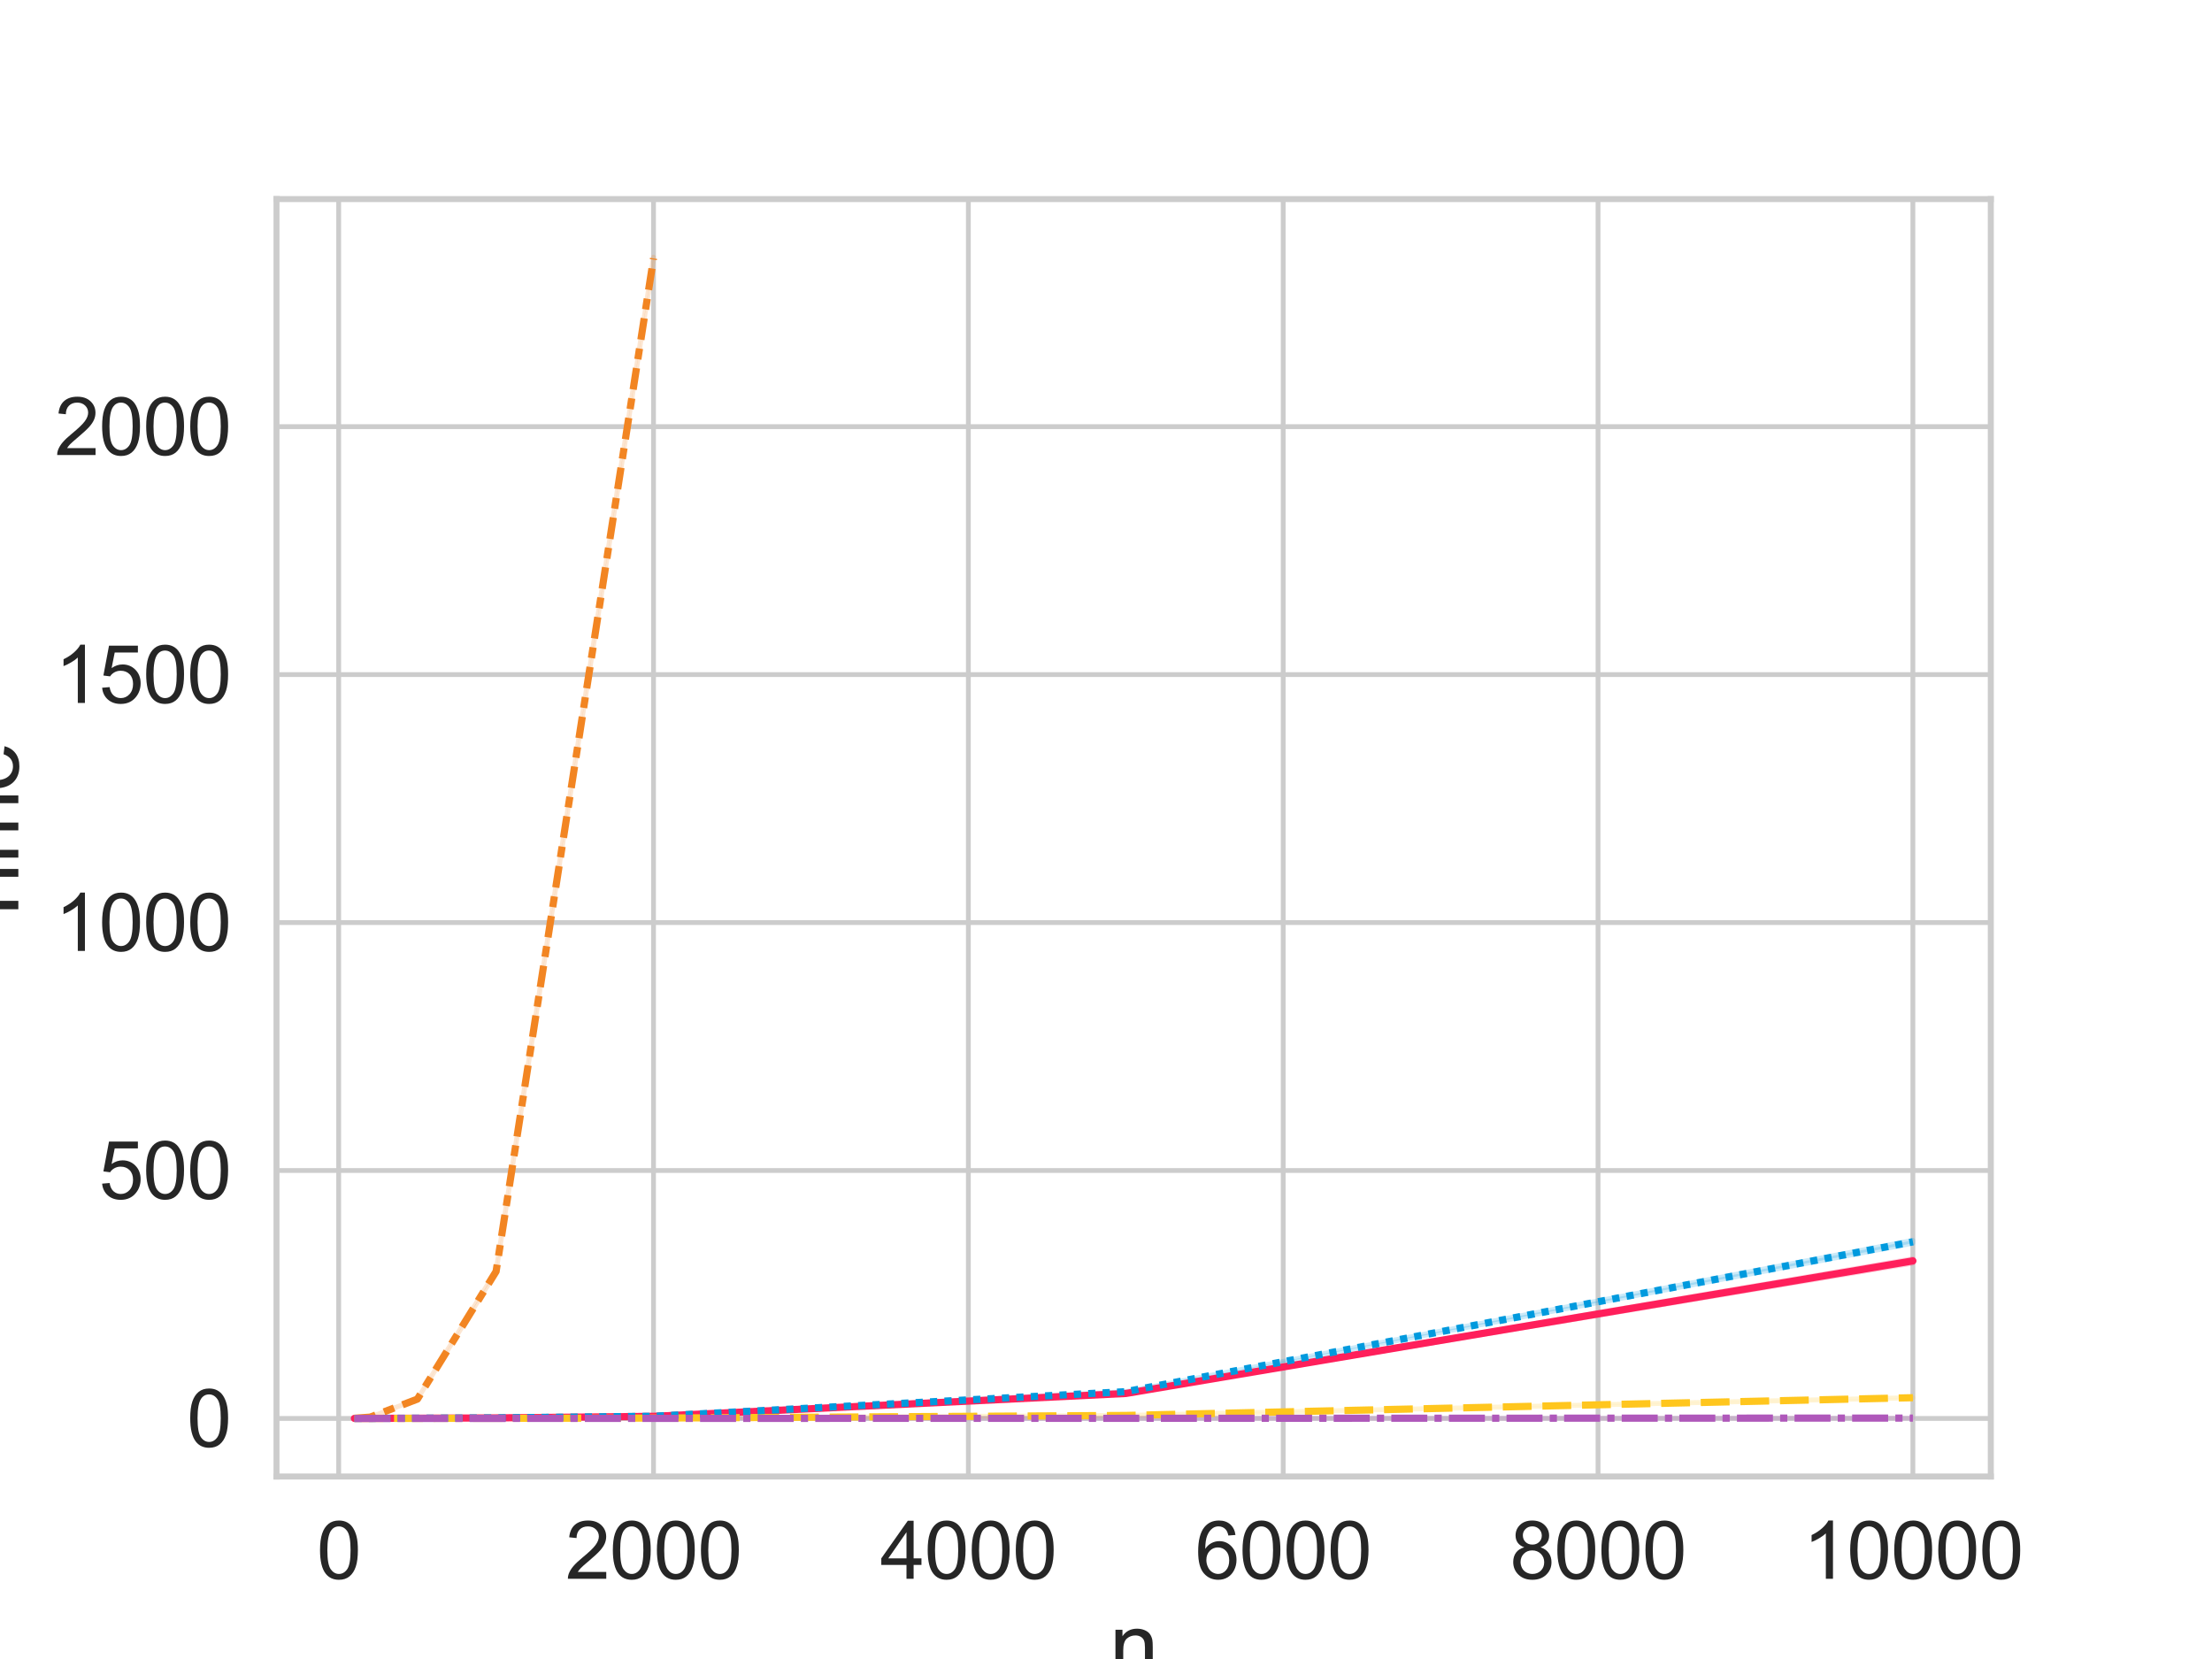<?xml version="1.0" encoding="utf-8" standalone="no"?>
<!DOCTYPE svg PUBLIC "-//W3C//DTD SVG 1.1//EN"
  "http://www.w3.org/Graphics/SVG/1.1/DTD/svg11.dtd">
<svg xmlns:xlink="http://www.w3.org/1999/xlink" width="460.8pt" height="345.6pt" viewBox="0 0 460.8 345.6" xmlns="http://www.w3.org/2000/svg" version="1.1">
 <defs>
  <style type="text/css">*{stroke-linejoin: round; stroke-linecap: butt}</style>
 </defs>
 <g id="figure_1">
  <g id="patch_1">
   <path d="M 0 345.6 
L 460.8 345.6 
L 460.8 0 
L 0 0 
z
" style="fill: #ffffff"/>
  </g>
  <g id="axes_1">
   <g id="patch_2">
    <path d="M 57.6 307.584 
L 414.72 307.584 
L 414.72 41.472 
L 57.6 41.472 
z
" style="fill: #ffffff"/>
   </g>
   <g id="matplotlib.axis_1">
    <g id="xtick_1">
     <g id="line2d_1">
      <path d="M 70.553 307.584 
L 70.553 41.472 
" clip-path="url(#pf60f7adb7d)" style="fill: none; stroke: #cccccc; stroke-linecap: round"/>
     </g>
     <g id="text_1">
      <!-- 0 -->
      <g style="fill: #262626" transform="translate(65.966 328.894) scale(0.165 -0.165)">
       <defs>
        <path id="ArialMT-30" d="M 266 2259 
Q 266 3072 433 3567 
Q 600 4063 929 4331 
Q 1259 4600 1759 4600 
Q 2128 4600 2406 4451 
Q 2684 4303 2865 4023 
Q 3047 3744 3150 3342 
Q 3253 2941 3253 2259 
Q 3253 1453 3087 958 
Q 2922 463 2592 192 
Q 2263 -78 1759 -78 
Q 1097 -78 719 397 
Q 266 969 266 2259 
z
M 844 2259 
Q 844 1131 1108 757 
Q 1372 384 1759 384 
Q 2147 384 2411 759 
Q 2675 1134 2675 2259 
Q 2675 3391 2411 3762 
Q 2147 4134 1753 4134 
Q 1366 4134 1134 3806 
Q 844 3388 844 2259 
z
" transform="scale(0.016)"/>
       </defs>
       <use xlink:href="#ArialMT-30"/>
      </g>
     </g>
    </g>
    <g id="xtick_2">
     <g id="line2d_2">
      <path d="M 136.14 307.584 
L 136.14 41.472 
" clip-path="url(#pf60f7adb7d)" style="fill: none; stroke: #cccccc; stroke-linecap: round"/>
     </g>
     <g id="text_2">
      <!-- 2000 -->
      <g style="fill: #262626" transform="translate(117.789 328.894) scale(0.165 -0.165)">
       <defs>
        <path id="ArialMT-32" d="M 3222 541 
L 3222 0 
L 194 0 
Q 188 203 259 391 
Q 375 700 629 1000 
Q 884 1300 1366 1694 
Q 2113 2306 2375 2664 
Q 2638 3022 2638 3341 
Q 2638 3675 2398 3904 
Q 2159 4134 1775 4134 
Q 1369 4134 1125 3890 
Q 881 3647 878 3216 
L 300 3275 
Q 359 3922 746 4261 
Q 1134 4600 1788 4600 
Q 2447 4600 2831 4234 
Q 3216 3869 3216 3328 
Q 3216 3053 3103 2787 
Q 2991 2522 2730 2228 
Q 2469 1934 1863 1422 
Q 1356 997 1212 845 
Q 1069 694 975 541 
L 3222 541 
z
" transform="scale(0.016)"/>
       </defs>
       <use xlink:href="#ArialMT-32"/>
       <use xlink:href="#ArialMT-30" x="55.615"/>
       <use xlink:href="#ArialMT-30" x="111.23"/>
       <use xlink:href="#ArialMT-30" x="166.846"/>
      </g>
     </g>
    </g>
    <g id="xtick_3">
     <g id="line2d_3">
      <path d="M 201.727 307.584 
L 201.727 41.472 
" clip-path="url(#pf60f7adb7d)" style="fill: none; stroke: #cccccc; stroke-linecap: round"/>
     </g>
     <g id="text_3">
      <!-- 4000 -->
      <g style="fill: #262626" transform="translate(183.376 328.894) scale(0.165 -0.165)">
       <defs>
        <path id="ArialMT-34" d="M 2069 0 
L 2069 1097 
L 81 1097 
L 81 1613 
L 2172 4581 
L 2631 4581 
L 2631 1613 
L 3250 1613 
L 3250 1097 
L 2631 1097 
L 2631 0 
L 2069 0 
z
M 2069 1613 
L 2069 3678 
L 634 1613 
L 2069 1613 
z
" transform="scale(0.016)"/>
       </defs>
       <use xlink:href="#ArialMT-34"/>
       <use xlink:href="#ArialMT-30" x="55.615"/>
       <use xlink:href="#ArialMT-30" x="111.23"/>
       <use xlink:href="#ArialMT-30" x="166.846"/>
      </g>
     </g>
    </g>
    <g id="xtick_4">
     <g id="line2d_4">
      <path d="M 267.314 307.584 
L 267.314 41.472 
" clip-path="url(#pf60f7adb7d)" style="fill: none; stroke: #cccccc; stroke-linecap: round"/>
     </g>
     <g id="text_4">
      <!-- 6000 -->
      <g style="fill: #262626" transform="translate(248.963 328.894) scale(0.165 -0.165)">
       <defs>
        <path id="ArialMT-36" d="M 3184 3459 
L 2625 3416 
Q 2550 3747 2413 3897 
Q 2184 4138 1850 4138 
Q 1581 4138 1378 3988 
Q 1113 3794 959 3422 
Q 806 3050 800 2363 
Q 1003 2672 1297 2822 
Q 1591 2972 1913 2972 
Q 2475 2972 2870 2558 
Q 3266 2144 3266 1488 
Q 3266 1056 3080 686 
Q 2894 316 2569 119 
Q 2244 -78 1831 -78 
Q 1128 -78 684 439 
Q 241 956 241 2144 
Q 241 3472 731 4075 
Q 1159 4600 1884 4600 
Q 2425 4600 2770 4297 
Q 3116 3994 3184 3459 
z
M 888 1484 
Q 888 1194 1011 928 
Q 1134 663 1356 523 
Q 1578 384 1822 384 
Q 2178 384 2434 671 
Q 2691 959 2691 1453 
Q 2691 1928 2437 2201 
Q 2184 2475 1800 2475 
Q 1419 2475 1153 2201 
Q 888 1928 888 1484 
z
" transform="scale(0.016)"/>
       </defs>
       <use xlink:href="#ArialMT-36"/>
       <use xlink:href="#ArialMT-30" x="55.615"/>
       <use xlink:href="#ArialMT-30" x="111.23"/>
       <use xlink:href="#ArialMT-30" x="166.846"/>
      </g>
     </g>
    </g>
    <g id="xtick_5">
     <g id="line2d_5">
      <path d="M 332.9 307.584 
L 332.9 41.472 
" clip-path="url(#pf60f7adb7d)" style="fill: none; stroke: #cccccc; stroke-linecap: round"/>
     </g>
     <g id="text_5">
      <!-- 8000 -->
      <g style="fill: #262626" transform="translate(314.549 328.894) scale(0.165 -0.165)">
       <defs>
        <path id="ArialMT-38" d="M 1131 2484 
Q 781 2613 612 2850 
Q 444 3088 444 3419 
Q 444 3919 803 4259 
Q 1163 4600 1759 4600 
Q 2359 4600 2725 4251 
Q 3091 3903 3091 3403 
Q 3091 3084 2923 2848 
Q 2756 2613 2416 2484 
Q 2838 2347 3058 2040 
Q 3278 1734 3278 1309 
Q 3278 722 2862 322 
Q 2447 -78 1769 -78 
Q 1091 -78 675 323 
Q 259 725 259 1325 
Q 259 1772 486 2073 
Q 713 2375 1131 2484 
z
M 1019 3438 
Q 1019 3113 1228 2906 
Q 1438 2700 1772 2700 
Q 2097 2700 2305 2904 
Q 2513 3109 2513 3406 
Q 2513 3716 2298 3927 
Q 2084 4138 1766 4138 
Q 1444 4138 1231 3931 
Q 1019 3725 1019 3438 
z
M 838 1322 
Q 838 1081 952 856 
Q 1066 631 1291 507 
Q 1516 384 1775 384 
Q 2178 384 2440 643 
Q 2703 903 2703 1303 
Q 2703 1709 2433 1975 
Q 2163 2241 1756 2241 
Q 1359 2241 1098 1978 
Q 838 1716 838 1322 
z
" transform="scale(0.016)"/>
       </defs>
       <use xlink:href="#ArialMT-38"/>
       <use xlink:href="#ArialMT-30" x="55.615"/>
       <use xlink:href="#ArialMT-30" x="111.23"/>
       <use xlink:href="#ArialMT-30" x="166.846"/>
      </g>
     </g>
    </g>
    <g id="xtick_6">
     <g id="line2d_6">
      <path d="M 398.487 307.584 
L 398.487 41.472 
" clip-path="url(#pf60f7adb7d)" style="fill: none; stroke: #cccccc; stroke-linecap: round"/>
     </g>
     <g id="text_6">
      <!-- 10000 -->
      <g style="fill: #262626" transform="translate(375.548 328.894) scale(0.165 -0.165)">
       <defs>
        <path id="ArialMT-31" d="M 2384 0 
L 1822 0 
L 1822 3584 
Q 1619 3391 1289 3197 
Q 959 3003 697 2906 
L 697 3450 
Q 1169 3672 1522 3987 
Q 1875 4303 2022 4600 
L 2384 4600 
L 2384 0 
z
" transform="scale(0.016)"/>
       </defs>
       <use xlink:href="#ArialMT-31"/>
       <use xlink:href="#ArialMT-30" x="55.615"/>
       <use xlink:href="#ArialMT-30" x="111.23"/>
       <use xlink:href="#ArialMT-30" x="166.846"/>
       <use xlink:href="#ArialMT-30" x="222.461"/>
      </g>
     </g>
    </g>
    <g id="text_7">
     <!-- n -->
     <g style="fill: #262626" transform="translate(231.155 349.058) scale(0.18 -0.18)">
      <defs>
       <path id="ArialMT-6e" d="M 422 0 
L 422 3319 
L 928 3319 
L 928 2847 
Q 1294 3394 1984 3394 
Q 2284 3394 2536 3286 
Q 2788 3178 2913 3003 
Q 3038 2828 3088 2588 
Q 3119 2431 3119 2041 
L 3119 0 
L 2556 0 
L 2556 2019 
Q 2556 2363 2490 2533 
Q 2425 2703 2258 2804 
Q 2091 2906 1866 2906 
Q 1506 2906 1245 2678 
Q 984 2450 984 1813 
L 984 0 
L 422 0 
z
" transform="scale(0.016)"/>
      </defs>
      <use xlink:href="#ArialMT-6e"/>
     </g>
    </g>
   </g>
   <g id="matplotlib.axis_2">
    <g id="ytick_1">
     <g id="line2d_7">
      <path d="M 57.6 295.489 
L 414.72 295.489 
" clip-path="url(#pf60f7adb7d)" style="fill: none; stroke: #cccccc; stroke-linecap: round"/>
     </g>
     <g id="text_8">
      <!-- 0 -->
      <g style="fill: #262626" transform="translate(38.924 301.394) scale(0.165 -0.165)">
       <use xlink:href="#ArialMT-30"/>
      </g>
     </g>
    </g>
    <g id="ytick_2">
     <g id="line2d_8">
      <path d="M 57.6 243.836 
L 414.72 243.836 
" clip-path="url(#pf60f7adb7d)" style="fill: none; stroke: #cccccc; stroke-linecap: round"/>
     </g>
     <g id="text_9">
      <!-- 500 -->
      <g style="fill: #262626" transform="translate(20.573 249.741) scale(0.165 -0.165)">
       <defs>
        <path id="ArialMT-35" d="M 266 1200 
L 856 1250 
Q 922 819 1161 601 
Q 1400 384 1738 384 
Q 2144 384 2425 690 
Q 2706 997 2706 1503 
Q 2706 1984 2436 2262 
Q 2166 2541 1728 2541 
Q 1456 2541 1237 2417 
Q 1019 2294 894 2097 
L 366 2166 
L 809 4519 
L 3088 4519 
L 3088 3981 
L 1259 3981 
L 1013 2750 
Q 1425 3038 1878 3038 
Q 2478 3038 2890 2622 
Q 3303 2206 3303 1553 
Q 3303 931 2941 478 
Q 2500 -78 1738 -78 
Q 1113 -78 717 272 
Q 322 622 266 1200 
z
" transform="scale(0.016)"/>
       </defs>
       <use xlink:href="#ArialMT-35"/>
       <use xlink:href="#ArialMT-30" x="55.615"/>
       <use xlink:href="#ArialMT-30" x="111.23"/>
      </g>
     </g>
    </g>
    <g id="ytick_3">
     <g id="line2d_9">
      <path d="M 57.6 192.184 
L 414.72 192.184 
" clip-path="url(#pf60f7adb7d)" style="fill: none; stroke: #cccccc; stroke-linecap: round"/>
     </g>
     <g id="text_10">
      <!-- 1000 -->
      <g style="fill: #262626" transform="translate(11.398 198.089) scale(0.165 -0.165)">
       <use xlink:href="#ArialMT-31"/>
       <use xlink:href="#ArialMT-30" x="55.615"/>
       <use xlink:href="#ArialMT-30" x="111.23"/>
       <use xlink:href="#ArialMT-30" x="166.846"/>
      </g>
     </g>
    </g>
    <g id="ytick_4">
     <g id="line2d_10">
      <path d="M 57.6 140.532 
L 414.72 140.532 
" clip-path="url(#pf60f7adb7d)" style="fill: none; stroke: #cccccc; stroke-linecap: round"/>
     </g>
     <g id="text_11">
      <!-- 1500 -->
      <g style="fill: #262626" transform="translate(11.398 146.437) scale(0.165 -0.165)">
       <use xlink:href="#ArialMT-31"/>
       <use xlink:href="#ArialMT-35" x="55.615"/>
       <use xlink:href="#ArialMT-30" x="111.23"/>
       <use xlink:href="#ArialMT-30" x="166.846"/>
      </g>
     </g>
    </g>
    <g id="ytick_5">
     <g id="line2d_11">
      <path d="M 57.6 88.88 
L 414.72 88.88 
" clip-path="url(#pf60f7adb7d)" style="fill: none; stroke: #cccccc; stroke-linecap: round"/>
     </g>
     <g id="text_12">
      <!-- 2000 -->
      <g style="fill: #262626" transform="translate(11.398 94.785) scale(0.165 -0.165)">
       <use xlink:href="#ArialMT-32"/>
       <use xlink:href="#ArialMT-30" x="55.615"/>
       <use xlink:href="#ArialMT-30" x="111.23"/>
       <use xlink:href="#ArialMT-30" x="166.846"/>
      </g>
     </g>
    </g>
    <g id="text_13">
     <!-- Time -->
     <g style="fill: #262626" transform="translate(3.82 194.189) rotate(-90) scale(0.18 -0.18)">
      <defs>
       <path id="ArialMT-54" d="M 1659 0 
L 1659 4041 
L 150 4041 
L 150 4581 
L 3781 4581 
L 3781 4041 
L 2266 4041 
L 2266 0 
L 1659 0 
z
" transform="scale(0.016)"/>
       <path id="ArialMT-69" d="M 425 3934 
L 425 4581 
L 988 4581 
L 988 3934 
L 425 3934 
z
M 425 0 
L 425 3319 
L 988 3319 
L 988 0 
L 425 0 
z
" transform="scale(0.016)"/>
       <path id="ArialMT-6d" d="M 422 0 
L 422 3319 
L 925 3319 
L 925 2853 
Q 1081 3097 1340 3245 
Q 1600 3394 1931 3394 
Q 2300 3394 2536 3241 
Q 2772 3088 2869 2813 
Q 3263 3394 3894 3394 
Q 4388 3394 4653 3120 
Q 4919 2847 4919 2278 
L 4919 0 
L 4359 0 
L 4359 2091 
Q 4359 2428 4304 2576 
Q 4250 2725 4106 2815 
Q 3963 2906 3769 2906 
Q 3419 2906 3187 2673 
Q 2956 2441 2956 1928 
L 2956 0 
L 2394 0 
L 2394 2156 
Q 2394 2531 2256 2718 
Q 2119 2906 1806 2906 
Q 1569 2906 1367 2781 
Q 1166 2656 1075 2415 
Q 984 2175 984 1722 
L 984 0 
L 422 0 
z
" transform="scale(0.016)"/>
       <path id="ArialMT-65" d="M 2694 1069 
L 3275 997 
Q 3138 488 2766 206 
Q 2394 -75 1816 -75 
Q 1088 -75 661 373 
Q 234 822 234 1631 
Q 234 2469 665 2931 
Q 1097 3394 1784 3394 
Q 2450 3394 2872 2941 
Q 3294 2488 3294 1666 
Q 3294 1616 3291 1516 
L 816 1516 
Q 847 969 1125 678 
Q 1403 388 1819 388 
Q 2128 388 2347 550 
Q 2566 713 2694 1069 
z
M 847 1978 
L 2700 1978 
Q 2663 2397 2488 2606 
Q 2219 2931 1791 2931 
Q 1403 2931 1139 2672 
Q 875 2413 847 1978 
z
" transform="scale(0.016)"/>
      </defs>
      <use xlink:href="#ArialMT-54"/>
      <use xlink:href="#ArialMT-69" x="57.334"/>
      <use xlink:href="#ArialMT-6d" x="79.551"/>
      <use xlink:href="#ArialMT-65" x="162.852"/>
     </g>
    </g>
   </g>
   <g id="PolyCollection_1">
    <defs>
     <path id="m40860e7662" d="M 73.833 -50.124 
L 73.833 -50.122 
L 77.112 -50.125 
L 86.95 -50.156 
L 103.347 -50.221 
L 136.14 -50.551 
L 234.52 -55.276 
L 398.487 -82.458 
L 398.487 -83.384 
L 398.487 -83.384 
L 234.52 -55.342 
L 136.14 -50.555 
L 103.347 -50.23 
L 86.95 -50.16 
L 77.112 -50.132 
L 73.833 -50.124 
z
" style="stroke: #ff1f5b; stroke-opacity: 0.2"/>
    </defs>
    <g clip-path="url(#pf60f7adb7d)">
     <use xlink:href="#m40860e7662" x="0" y="345.6" style="fill: #ff1f5b; fill-opacity: 0.2; stroke: #ff1f5b; stroke-opacity: 0.2"/>
    </g>
   </g>
   <g id="PolyCollection_2">
    <defs>
     <path id="me9113a9f4b" d="M 73.833 -50.122 
L 73.833 -50.121 
L 77.112 -50.122 
L 86.95 -50.126 
L 103.347 -50.137 
L 136.14 -50.183 
L 234.52 -50.721 
L 398.487 -54.414 
L 398.487 -54.453 
L 398.487 -54.453 
L 234.52 -50.755 
L 136.14 -50.184 
L 103.347 -50.139 
L 86.95 -50.127 
L 77.112 -50.124 
L 73.833 -50.122 
z
" style="stroke: #ffc61e; stroke-opacity: 0.2"/>
    </defs>
    <g clip-path="url(#pf60f7adb7d)">
     <use xlink:href="#me9113a9f4b" x="0" y="345.6" style="fill: #ffc61e; fill-opacity: 0.2; stroke: #ffc61e; stroke-opacity: 0.2"/>
    </g>
   </g>
   <g id="PolyCollection_3">
    <defs>
     <path id="mae12cb7c88" d="M 73.833 -50.124 
L 73.833 -50.119 
L 77.112 -50.123 
L 86.95 -50.155 
L 103.347 -50.225 
L 136.14 -50.565 
L 234.52 -55.671 
L 398.487 -86.603 
L 398.487 -87.226 
L 398.487 -87.226 
L 234.52 -55.703 
L 136.14 -50.573 
L 103.347 -50.234 
L 86.95 -50.161 
L 77.112 -50.129 
L 73.833 -50.124 
z
" style="stroke: #009ade; stroke-opacity: 0.2"/>
    </defs>
    <g clip-path="url(#pf60f7adb7d)">
     <use xlink:href="#mae12cb7c88" x="0" y="345.6" style="fill: #009ade; fill-opacity: 0.2; stroke: #009ade; stroke-opacity: 0.2"/>
    </g>
   </g>
   <g id="PolyCollection_4">
    <defs>
     <path id="m862010d4dc" d="M 73.833 -50.151 
L 73.833 -50.151 
L 77.112 -50.382 
L 86.95 -54.128 
L 103.347 -80.621 
L 136.14 -291.531 
L 136.14 -292.032 
L 136.14 -292.032 
L 103.347 -80.921 
L 86.95 -54.16 
L 77.112 -50.387 
L 73.833 -50.151 
z
" style="stroke: #f28522; stroke-opacity: 0.2"/>
    </defs>
    <g clip-path="url(#pf60f7adb7d)">
     <use xlink:href="#m862010d4dc" x="0" y="345.6" style="fill: #f28522; fill-opacity: 0.2; stroke: #f28522; stroke-opacity: 0.2"/>
    </g>
   </g>
   <g id="PolyCollection_5">
    <defs>
     <path id="m8ce10bfa56" d="M 73.833 -50.112 
L 73.833 -50.112 
L 77.112 -50.112 
L 86.95 -50.114 
L 103.347 -50.116 
L 136.14 -50.122 
L 234.52 -50.139 
L 398.487 -50.183 
L 398.487 -50.191 
L 398.487 -50.191 
L 234.52 -50.143 
L 136.14 -50.124 
L 103.347 -50.12 
L 86.95 -50.114 
L 77.112 -50.113 
L 73.833 -50.112 
z
" style="stroke: #af58ba; stroke-opacity: 0.2"/>
    </defs>
    <g clip-path="url(#pf60f7adb7d)">
     <use xlink:href="#m8ce10bfa56" x="0" y="345.6" style="fill: #af58ba; fill-opacity: 0.2; stroke: #af58ba; stroke-opacity: 0.2"/>
    </g>
   </g>
   <g id="line2d_12">
    <path d="M 73.833 295.477 
L 77.112 295.472 
L 86.95 295.443 
L 103.347 295.375 
L 136.14 295.047 
L 234.52 290.287 
L 398.487 262.666 
" clip-path="url(#pf60f7adb7d)" style="fill: none; stroke: #ff1f5b; stroke-width: 1.5; stroke-linecap: round"/>
   </g>
   <g id="line2d_13">
    <path d="M 73.833 295.478 
L 77.112 295.477 
L 86.95 295.473 
L 103.347 295.462 
L 136.14 295.416 
L 234.52 294.863 
L 398.487 291.167 
" clip-path="url(#pf60f7adb7d)" style="fill: none; stroke-dasharray: 6,2.25; stroke-dashoffset: 0; stroke: #ffc61e; stroke-width: 1.5"/>
   </g>
   <g id="line2d_14">
    <path d="M 73.833 295.478 
L 77.112 295.474 
L 86.95 295.442 
L 103.347 295.37 
L 136.14 295.032 
L 234.52 289.914 
L 398.487 258.69 
" clip-path="url(#pf60f7adb7d)" style="fill: none; stroke-dasharray: 1.5,1.5; stroke-dashoffset: 0; stroke: #009ade; stroke-width: 1.5"/>
   </g>
   <g id="line2d_15">
    <path d="M 73.833 295.449 
L 77.112 295.216 
L 86.95 291.46 
L 103.347 264.863 
L 136.14 53.825 
" clip-path="url(#pf60f7adb7d)" style="fill: none; stroke-dasharray: 4.5,1.875,2.25,1.875; stroke-dashoffset: 0; stroke: #f28522; stroke-width: 1.5"/>
   </g>
   <g id="line2d_16">
    <path d="M 73.833 295.488 
L 77.112 295.488 
L 86.95 295.486 
L 103.347 295.483 
L 136.14 295.477 
L 234.52 295.459 
L 398.487 295.413 
" clip-path="url(#pf60f7adb7d)" style="fill: none; stroke-dasharray: 7.5,1.5,1.5,1.5; stroke-dashoffset: 0; stroke: #af58ba; stroke-width: 1.5"/>
   </g>
   <g id="patch_3">
    <path d="M 57.6 307.584 
L 57.6 41.472 
" style="fill: none; stroke: #cccccc; stroke-width: 1.25; stroke-linejoin: miter; stroke-linecap: square"/>
   </g>
   <g id="patch_4">
    <path d="M 414.72 307.584 
L 414.72 41.472 
" style="fill: none; stroke: #cccccc; stroke-width: 1.25; stroke-linejoin: miter; stroke-linecap: square"/>
   </g>
   <g id="patch_5">
    <path d="M 57.6 307.584 
L 414.72 307.584 
" style="fill: none; stroke: #cccccc; stroke-width: 1.25; stroke-linejoin: miter; stroke-linecap: square"/>
   </g>
   <g id="patch_6">
    <path d="M 57.6 41.472 
L 414.72 41.472 
" style="fill: none; stroke: #cccccc; stroke-width: 1.25; stroke-linejoin: miter; stroke-linecap: square"/>
   </g>
  </g>
 </g>
 <defs>
  <clipPath id="pf60f7adb7d">
   <rect x="57.6" y="41.472" width="357.12" height="266.112"/>
  </clipPath>
 </defs>
</svg>
